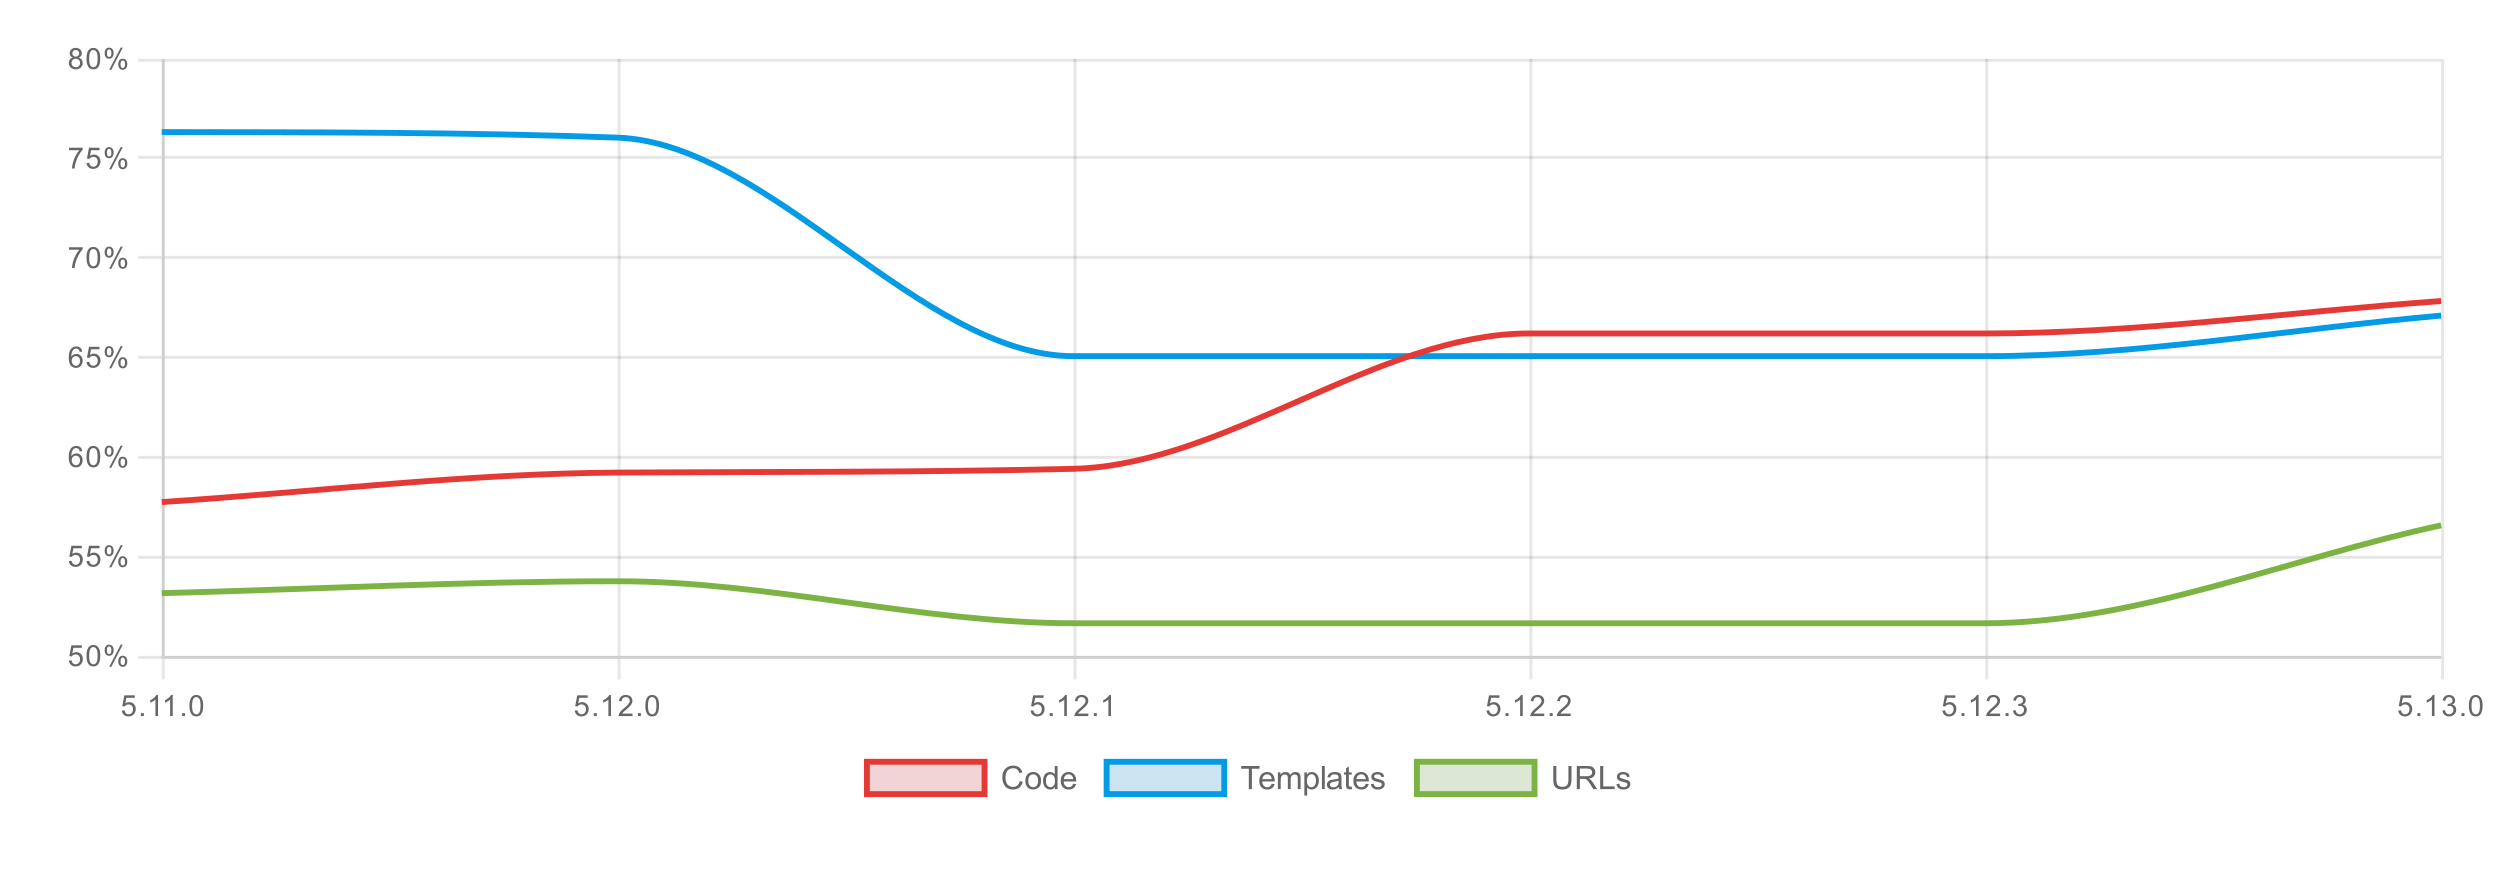 <?xml version="1.0" encoding="UTF-8"?>
<svg xmlns="http://www.w3.org/2000/svg" xmlns:xlink="http://www.w3.org/1999/xlink" width="850pt" height="300pt" viewBox="0 0 850 300" version="1.1">
<defs>
<clipPath id="clip1">
  <path d="M 54 150 L 831 150 L 831 224 L 54 224 Z M 54 150 "/>
</clipPath>
<clipPath id="clip2">
  <path d="M 54 19 L 831 19 L 831 150 L 54 150 Z M 54 19 "/>
</clipPath>
<clipPath id="clip3">
  <path d="M 54 74 L 831 74 L 831 199 L 54 199 Z M 54 74 "/>
</clipPath>
</defs>
<g id="surface6846">
<rect x="0" y="0" width="850" height="300" style="fill:rgb(100%,100%,100%);fill-opacity:1;stroke:none;"/>
<path style="fill:none;stroke-width:1;stroke-linecap:butt;stroke-linejoin:miter;stroke:rgb(0%,0%,0%);stroke-opacity:0.098;stroke-miterlimit:10;" d="M 55.5 20 L 55.5 223 "/>
<path style="fill:none;stroke-width:1;stroke-linecap:butt;stroke-linejoin:miter;stroke:rgb(0%,0%,0%);stroke-opacity:0.098;stroke-miterlimit:10;" d="M 55.5 224 L 55.5 231 "/>
<path style="fill:none;stroke-width:1;stroke-linecap:butt;stroke-linejoin:miter;stroke:rgb(0%,0%,0%);stroke-opacity:0.098;stroke-miterlimit:10;" d="M 210.5 20 L 210.5 223 "/>
<path style="fill:none;stroke-width:1;stroke-linecap:butt;stroke-linejoin:miter;stroke:rgb(0%,0%,0%);stroke-opacity:0.098;stroke-miterlimit:10;" d="M 210.5 224 L 210.5 231 "/>
<path style="fill:none;stroke-width:1;stroke-linecap:butt;stroke-linejoin:miter;stroke:rgb(0%,0%,0%);stroke-opacity:0.098;stroke-miterlimit:10;" d="M 365.5 20 L 365.5 223 "/>
<path style="fill:none;stroke-width:1;stroke-linecap:butt;stroke-linejoin:miter;stroke:rgb(0%,0%,0%);stroke-opacity:0.098;stroke-miterlimit:10;" d="M 365.5 224 L 365.5 231 "/>
<path style="fill:none;stroke-width:1;stroke-linecap:butt;stroke-linejoin:miter;stroke:rgb(0%,0%,0%);stroke-opacity:0.098;stroke-miterlimit:10;" d="M 520.5 20 L 520.5 223 "/>
<path style="fill:none;stroke-width:1;stroke-linecap:butt;stroke-linejoin:miter;stroke:rgb(0%,0%,0%);stroke-opacity:0.098;stroke-miterlimit:10;" d="M 520.5 224 L 520.5 231 "/>
<path style="fill:none;stroke-width:1;stroke-linecap:butt;stroke-linejoin:miter;stroke:rgb(0%,0%,0%);stroke-opacity:0.098;stroke-miterlimit:10;" d="M 675.5 20 L 675.5 223 "/>
<path style="fill:none;stroke-width:1;stroke-linecap:butt;stroke-linejoin:miter;stroke:rgb(0%,0%,0%);stroke-opacity:0.098;stroke-miterlimit:10;" d="M 675.5 224 L 675.5 231 "/>
<path style="fill:none;stroke-width:1;stroke-linecap:butt;stroke-linejoin:miter;stroke:rgb(0%,0%,0%);stroke-opacity:0.098;stroke-miterlimit:10;" d="M 830.5 20 L 830.5 223 "/>
<path style="fill:none;stroke-width:1;stroke-linecap:butt;stroke-linejoin:miter;stroke:rgb(0%,0%,0%);stroke-opacity:0.098;stroke-miterlimit:10;" d="M 830.5 224 L 830.5 231 "/>
<path style="fill:none;stroke-width:1;stroke-linecap:butt;stroke-linejoin:miter;stroke:rgb(0%,0%,0%);stroke-opacity:0.098;stroke-miterlimit:10;" d="M 56 223.5 L 830 223.5 "/>
<path style="fill:none;stroke-width:1;stroke-linecap:butt;stroke-linejoin:miter;stroke:rgb(0%,0%,0%);stroke-opacity:0.098;stroke-miterlimit:10;" d="M 47 223.5 L 55 223.5 "/>
<path style="fill:none;stroke-width:1;stroke-linecap:butt;stroke-linejoin:miter;stroke:rgb(0%,0%,0%);stroke-opacity:0.098;stroke-miterlimit:10;" d="M 56 189.5 L 830 189.5 "/>
<path style="fill:none;stroke-width:1;stroke-linecap:butt;stroke-linejoin:miter;stroke:rgb(0%,0%,0%);stroke-opacity:0.098;stroke-miterlimit:10;" d="M 47 189.5 L 55 189.5 "/>
<path style="fill:none;stroke-width:1;stroke-linecap:butt;stroke-linejoin:miter;stroke:rgb(0%,0%,0%);stroke-opacity:0.098;stroke-miterlimit:10;" d="M 56 155.5 L 830 155.5 "/>
<path style="fill:none;stroke-width:1;stroke-linecap:butt;stroke-linejoin:miter;stroke:rgb(0%,0%,0%);stroke-opacity:0.098;stroke-miterlimit:10;" d="M 47 155.5 L 55 155.5 "/>
<path style="fill:none;stroke-width:1;stroke-linecap:butt;stroke-linejoin:miter;stroke:rgb(0%,0%,0%);stroke-opacity:0.098;stroke-miterlimit:10;" d="M 56 121.5 L 830 121.5 "/>
<path style="fill:none;stroke-width:1;stroke-linecap:butt;stroke-linejoin:miter;stroke:rgb(0%,0%,0%);stroke-opacity:0.098;stroke-miterlimit:10;" d="M 47 121.5 L 55 121.5 "/>
<path style="fill:none;stroke-width:1;stroke-linecap:butt;stroke-linejoin:miter;stroke:rgb(0%,0%,0%);stroke-opacity:0.098;stroke-miterlimit:10;" d="M 56 87.5 L 830 87.5 "/>
<path style="fill:none;stroke-width:1;stroke-linecap:butt;stroke-linejoin:miter;stroke:rgb(0%,0%,0%);stroke-opacity:0.098;stroke-miterlimit:10;" d="M 47 87.5 L 55 87.5 "/>
<path style="fill:none;stroke-width:1;stroke-linecap:butt;stroke-linejoin:miter;stroke:rgb(0%,0%,0%);stroke-opacity:0.098;stroke-miterlimit:10;" d="M 56 53.5 L 830 53.5 "/>
<path style="fill:none;stroke-width:1;stroke-linecap:butt;stroke-linejoin:miter;stroke:rgb(0%,0%,0%);stroke-opacity:0.098;stroke-miterlimit:10;" d="M 47 53.5 L 55 53.5 "/>
<path style="fill:none;stroke-width:1;stroke-linecap:butt;stroke-linejoin:miter;stroke:rgb(0%,0%,0%);stroke-opacity:0.098;stroke-miterlimit:10;" d="M 56 20.5 L 830 20.5 "/>
<path style="fill:none;stroke-width:1;stroke-linecap:butt;stroke-linejoin:miter;stroke:rgb(0%,0%,0%);stroke-opacity:0.098;stroke-miterlimit:10;" d="M 47 20.5 L 55 20.5 "/>
<path style="fill-rule:nonzero;fill:rgb(77.647%,15.686%,15.686%);fill-opacity:0.2;stroke-width:2;stroke-linecap:butt;stroke-linejoin:miter;stroke:rgb(89.804%,22.353%,20.784%);stroke-opacity:1;stroke-miterlimit:10;" d="M 294.75 259 L 334.75 259 L 334.75 270 L 294.75 270 Z M 294.75 259 "/>
<path style=" stroke:none;fill-rule:nonzero;fill:rgb(40%,40%,40%);fill-opacity:1;" d="M 346.719 265.551 L 347.758 265.816 C 347.535 266.672 347.145 267.324 346.578 267.773 C 346.008 268.219 345.312 268.441 344.5 268.445 C 343.648 268.441 342.957 268.273 342.426 267.93 C 341.891 267.586 341.488 267.086 341.211 266.43 C 340.934 265.777 340.793 265.07 340.797 264.316 C 340.793 263.496 340.949 262.781 341.266 262.172 C 341.578 261.562 342.027 261.102 342.605 260.781 C 343.184 260.469 343.82 260.309 344.516 260.305 C 345.301 260.309 345.961 260.508 346.5 260.906 C 347.035 261.309 347.41 261.875 347.625 262.598 L 346.598 262.84 C 346.41 262.27 346.145 261.855 345.801 261.59 C 345.449 261.332 345.016 261.199 344.492 261.195 C 343.887 261.199 343.379 261.344 342.977 261.633 C 342.566 261.922 342.281 262.312 342.117 262.801 C 341.949 263.289 341.867 263.793 341.871 264.312 C 341.867 264.984 341.965 265.57 342.164 266.066 C 342.355 266.566 342.66 266.938 343.074 267.184 C 343.484 267.434 343.93 267.559 344.414 267.555 C 344.996 267.559 345.488 267.391 345.895 267.051 C 346.293 266.719 346.57 266.219 346.719 265.551 Z M 348.617 265.461 C 348.613 264.406 348.906 263.625 349.496 263.113 C 349.984 262.695 350.582 262.484 351.289 262.48 C 352.07 262.484 352.711 262.738 353.211 263.25 C 353.707 263.766 353.957 264.477 353.961 265.379 C 353.957 266.117 353.848 266.695 353.629 267.113 C 353.406 267.535 353.082 267.863 352.664 268.094 C 352.242 268.328 351.785 268.441 351.289 268.441 C 350.488 268.441 349.844 268.188 349.355 267.676 C 348.859 267.164 348.613 266.426 348.617 265.461 Z M 349.609 265.461 C 349.609 266.191 349.766 266.738 350.086 267.102 C 350.402 267.469 350.805 267.652 351.289 267.648 C 351.766 267.652 352.164 267.469 352.484 267.102 C 352.801 266.738 352.961 266.18 352.965 265.43 C 352.961 264.727 352.801 264.195 352.484 263.828 C 352.16 263.469 351.762 263.285 351.289 263.281 C 350.805 263.285 350.402 263.465 350.086 263.824 C 349.766 264.184 349.609 264.73 349.609 265.461 Z M 358.676 268.312 L 358.676 267.594 C 358.309 268.16 357.777 268.441 357.082 268.441 C 356.621 268.441 356.203 268.316 355.824 268.066 C 355.441 267.816 355.145 267.469 354.938 267.016 C 354.727 266.57 354.625 266.051 354.625 265.465 C 354.625 264.898 354.719 264.383 354.91 263.918 C 355.098 263.453 355.383 263.098 355.766 262.852 C 356.145 262.605 356.57 262.484 357.039 262.48 C 357.383 262.484 357.688 262.555 357.957 262.699 C 358.223 262.844 358.441 263.035 358.609 263.266 L 358.609 260.438 L 359.574 260.438 L 359.574 268.312 Z M 355.621 265.465 C 355.621 266.199 355.773 266.746 356.082 267.105 C 356.387 267.469 356.75 267.652 357.172 267.648 C 357.59 267.652 357.949 267.477 358.246 267.129 C 358.543 266.785 358.691 266.258 358.691 265.547 C 358.691 264.766 358.539 264.195 358.238 263.828 C 357.938 263.469 357.566 263.285 357.129 263.281 C 356.695 263.285 356.336 263.461 356.051 263.809 C 355.762 264.16 355.621 264.711 355.621 265.465 Z M 364.879 266.477 L 365.879 266.598 C 365.719 267.188 365.426 267.641 365 267.961 C 364.574 268.281 364.031 268.441 363.371 268.441 C 362.531 268.441 361.867 268.188 361.383 267.672 C 360.891 267.16 360.648 266.438 360.652 265.508 C 360.648 264.551 360.895 263.809 361.395 263.277 C 361.887 262.75 362.527 262.484 363.316 262.48 C 364.074 262.484 364.699 262.742 365.184 263.262 C 365.668 263.781 365.91 264.512 365.91 265.449 C 365.91 265.508 365.906 265.594 365.906 265.707 L 361.652 265.707 C 361.684 266.336 361.863 266.816 362.184 267.148 C 362.5 267.484 362.895 267.652 363.375 267.648 C 363.727 267.652 364.031 267.559 364.281 267.367 C 364.531 267.184 364.73 266.887 364.879 266.477 Z M 361.707 264.914 L 364.891 264.914 C 364.848 264.434 364.723 264.074 364.523 263.832 C 364.211 263.461 363.812 263.273 363.328 263.273 C 362.879 263.273 362.508 263.422 362.207 263.719 C 361.902 264.016 361.734 264.414 361.707 264.914 Z M 340.25 258.355 "/>
<path style="fill-rule:nonzero;fill:rgb(0.784%,46.667%,74.118%);fill-opacity:0.2;stroke-width:2;stroke-linecap:butt;stroke-linejoin:miter;stroke:rgb(1.176%,60.784%,89.804%);stroke-opacity:1;stroke-miterlimit:10;" d="M 376.25 259 L 416.25 259 L 416.25 270 L 376.25 270 Z M 376.25 259 "/>
<path style=" stroke:none;fill-rule:nonzero;fill:rgb(40%,40%,40%);fill-opacity:1;" d="M 424.602 268.312 L 424.602 261.367 L 422.008 261.367 L 422.008 260.438 L 428.25 260.438 L 428.25 261.367 L 425.645 261.367 L 425.645 268.312 Z M 432.379 266.477 L 433.379 266.598 C 433.219 267.188 432.926 267.641 432.5 267.961 C 432.074 268.281 431.531 268.441 430.871 268.441 C 430.031 268.441 429.367 268.188 428.883 267.672 C 428.391 267.16 428.148 266.438 428.152 265.508 C 428.148 264.551 428.395 263.809 428.895 263.277 C 429.387 262.75 430.027 262.484 430.816 262.48 C 431.574 262.484 432.199 262.742 432.684 263.262 C 433.168 263.781 433.41 264.512 433.41 265.449 C 433.41 265.508 433.406 265.594 433.406 265.707 L 429.152 265.707 C 429.184 266.336 429.363 266.816 429.684 267.148 C 430 267.484 430.395 267.652 430.875 267.648 C 431.227 267.652 431.531 267.559 431.781 267.367 C 432.031 267.184 432.23 266.887 432.379 266.477 Z M 429.207 264.914 L 432.391 264.914 C 432.348 264.434 432.223 264.074 432.023 263.832 C 431.711 263.461 431.312 263.273 430.828 263.273 C 430.379 263.273 430.008 263.422 429.707 263.719 C 429.402 264.016 429.234 264.414 429.207 264.914 Z M 434.477 268.312 L 434.477 262.609 L 435.34 262.609 L 435.34 263.41 C 435.516 263.133 435.754 262.906 436.055 262.734 C 436.348 262.566 436.688 262.484 437.07 262.48 C 437.488 262.484 437.836 262.57 438.109 262.746 C 438.379 262.922 438.566 263.168 438.68 263.477 C 439.129 262.816 439.719 262.484 440.441 262.48 C 441.004 262.484 441.438 262.641 441.746 262.949 C 442.047 263.266 442.199 263.746 442.203 264.398 L 442.203 268.312 L 441.242 268.312 L 441.242 264.719 C 441.238 264.336 441.207 264.059 441.148 263.887 C 441.082 263.719 440.969 263.578 440.809 263.473 C 440.641 263.371 440.445 263.32 440.227 263.316 C 439.82 263.32 439.488 263.453 439.227 263.719 C 438.961 263.984 438.828 264.414 438.832 265 L 438.832 268.312 L 437.863 268.312 L 437.863 264.605 C 437.863 264.18 437.781 263.859 437.625 263.641 C 437.465 263.43 437.211 263.32 436.855 263.316 C 436.582 263.32 436.328 263.391 436.098 263.531 C 435.867 263.676 435.699 263.887 435.598 264.16 C 435.488 264.438 435.438 264.836 435.441 265.352 L 435.441 268.312 Z M 443.477 270.5 L 443.477 262.609 L 444.355 262.609 L 444.355 263.352 C 444.562 263.062 444.797 262.844 445.059 262.699 C 445.32 262.555 445.637 262.484 446.012 262.48 C 446.496 262.484 446.926 262.609 447.301 262.855 C 447.672 263.109 447.953 263.461 448.141 263.918 C 448.328 264.375 448.422 264.875 448.426 265.418 C 448.422 266.004 448.316 266.531 448.109 266.996 C 447.898 267.465 447.594 267.824 447.199 268.07 C 446.797 268.32 446.379 268.441 445.941 268.441 C 445.617 268.441 445.328 268.375 445.07 268.238 C 444.812 268.102 444.602 267.93 444.441 267.723 L 444.441 270.5 Z M 444.352 265.492 C 444.348 266.23 444.496 266.773 444.797 267.121 C 445.09 267.477 445.449 267.652 445.875 267.648 C 446.301 267.652 446.668 267.469 446.977 267.102 C 447.281 266.738 447.438 266.176 447.438 265.414 C 447.438 264.688 447.285 264.145 446.988 263.781 C 446.688 263.422 446.332 263.238 445.918 263.238 C 445.504 263.238 445.141 263.434 444.824 263.816 C 444.508 264.203 444.348 264.762 444.352 265.492 Z M 449.453 268.312 L 449.453 260.438 L 450.422 260.438 L 450.422 268.312 Z M 455.195 267.609 C 454.836 267.914 454.492 268.129 454.164 268.254 C 453.832 268.379 453.477 268.441 453.098 268.441 C 452.469 268.441 451.988 268.289 451.652 267.984 C 451.316 267.68 451.148 267.289 451.148 266.809 C 451.148 266.531 451.211 266.277 451.336 266.043 C 451.461 265.816 451.625 265.629 451.836 265.488 C 452.039 265.348 452.273 265.242 452.531 265.172 C 452.719 265.121 453.004 265.074 453.391 265.023 C 454.168 264.938 454.742 264.824 455.117 264.691 C 455.117 264.559 455.121 264.477 455.121 264.441 C 455.121 264.047 455.027 263.77 454.848 263.609 C 454.598 263.395 454.23 263.285 453.746 263.281 C 453.289 263.285 452.953 263.363 452.738 263.52 C 452.52 263.68 452.359 263.961 452.258 264.363 L 451.312 264.234 C 451.398 263.832 451.539 263.508 451.738 263.258 C 451.934 263.012 452.219 262.82 452.594 262.684 C 452.965 262.551 453.395 262.484 453.887 262.48 C 454.371 262.484 454.77 262.539 455.074 262.652 C 455.379 262.77 455.602 262.914 455.746 263.086 C 455.887 263.258 455.988 263.477 456.047 263.742 C 456.078 263.906 456.094 264.203 456.094 264.633 L 456.094 265.922 C 456.094 266.82 456.113 267.391 456.156 267.629 C 456.195 267.867 456.277 268.094 456.398 268.312 L 455.391 268.312 C 455.289 268.113 455.223 267.879 455.195 267.609 Z M 455.117 265.449 C 454.762 265.594 454.238 265.715 453.539 265.816 C 453.141 265.875 452.855 265.941 452.691 266.012 C 452.523 266.086 452.398 266.191 452.312 266.324 C 452.223 266.465 452.18 266.617 452.18 266.781 C 452.18 267.043 452.277 267.258 452.473 267.426 C 452.668 267.602 452.953 267.688 453.328 267.684 C 453.699 267.688 454.027 267.605 454.32 267.441 C 454.609 267.281 454.824 267.059 454.961 266.77 C 455.062 266.559 455.113 266.234 455.117 265.805 Z M 459.586 267.449 L 459.727 268.301 C 459.453 268.355 459.207 268.383 458.996 268.387 C 458.641 268.383 458.371 268.332 458.18 268.223 C 457.984 268.113 457.848 267.965 457.77 267.785 C 457.691 267.605 457.652 267.227 457.652 266.641 L 457.652 263.359 L 456.945 263.359 L 456.945 262.609 L 457.652 262.609 L 457.652 261.195 L 458.613 260.617 L 458.613 262.609 L 459.586 262.609 L 459.586 263.359 L 458.613 263.359 L 458.613 266.695 C 458.613 266.973 458.629 267.152 458.664 267.227 C 458.695 267.309 458.75 267.371 458.828 267.414 C 458.902 267.465 459.012 267.488 459.16 267.484 C 459.266 267.488 459.41 267.477 459.586 267.449 Z M 464.379 266.477 L 465.379 266.598 C 465.219 267.188 464.926 267.641 464.5 267.961 C 464.074 268.281 463.531 268.441 462.871 268.441 C 462.031 268.441 461.367 268.188 460.883 267.672 C 460.391 267.16 460.148 266.438 460.152 265.508 C 460.148 264.551 460.395 263.809 460.895 263.277 C 461.387 262.75 462.027 262.484 462.816 262.48 C 463.574 262.484 464.199 262.742 464.684 263.262 C 465.168 263.781 465.41 264.512 465.41 265.449 C 465.41 265.508 465.406 265.594 465.406 265.707 L 461.152 265.707 C 461.184 266.336 461.363 266.816 461.684 267.148 C 462 267.484 462.395 267.652 462.875 267.648 C 463.227 267.652 463.531 267.559 463.781 267.367 C 464.031 267.184 464.23 266.887 464.379 266.477 Z M 461.207 264.914 L 464.391 264.914 C 464.348 264.434 464.223 264.074 464.023 263.832 C 463.711 263.461 463.312 263.273 462.828 263.273 C 462.379 263.273 462.008 263.422 461.707 263.719 C 461.402 264.016 461.234 264.414 461.207 264.914 Z M 466.09 266.609 L 467.043 266.461 C 467.094 266.844 467.242 267.141 467.492 267.344 C 467.734 267.551 468.078 267.652 468.523 267.648 C 468.961 267.652 469.289 267.562 469.508 267.379 C 469.719 267.199 469.828 266.984 469.832 266.738 C 469.828 266.523 469.734 266.352 469.547 266.223 C 469.414 266.141 469.082 266.031 468.559 265.895 C 467.848 265.719 467.355 265.562 467.082 265.43 C 466.805 265.301 466.598 265.121 466.461 264.891 C 466.316 264.66 466.246 264.406 466.25 264.125 C 466.246 263.871 466.305 263.637 466.422 263.418 C 466.535 263.207 466.695 263.023 466.898 262.875 C 467.047 262.766 467.25 262.676 467.512 262.598 C 467.77 262.523 468.051 262.484 468.352 262.48 C 468.797 262.484 469.188 262.547 469.527 262.676 C 469.863 262.805 470.113 262.98 470.277 263.199 C 470.438 263.422 470.547 263.715 470.609 264.078 L 469.664 264.211 C 469.621 263.918 469.496 263.691 469.293 263.523 C 469.086 263.359 468.793 263.273 468.418 263.273 C 467.973 263.273 467.656 263.348 467.469 263.496 C 467.273 263.645 467.18 263.816 467.184 264.012 C 467.18 264.137 467.219 264.25 467.301 264.348 C 467.379 264.453 467.504 264.539 467.672 264.605 C 467.766 264.645 468.051 264.727 468.527 264.852 C 469.211 265.039 469.688 265.191 469.957 265.305 C 470.227 265.422 470.438 265.59 470.594 265.809 C 470.746 266.035 470.824 266.309 470.824 266.637 C 470.824 266.961 470.73 267.266 470.543 267.547 C 470.355 267.832 470.082 268.051 469.73 268.207 C 469.371 268.363 468.973 268.441 468.527 268.441 C 467.785 268.441 467.219 268.289 466.832 267.98 C 466.441 267.672 466.195 267.215 466.09 266.609 Z M 421.75 258.355 "/>
<path style="fill-rule:nonzero;fill:rgb(33.333%,54.51%,18.431%);fill-opacity:0.2;stroke-width:2;stroke-linecap:butt;stroke-linejoin:miter;stroke:rgb(48.627%,70.196%,25.882%);stroke-opacity:1;stroke-miterlimit:10;" d="M 481.75 259 L 521.75 259 L 521.75 270 L 481.75 270 Z M 481.75 259 "/>
<path style=" stroke:none;fill-rule:nonzero;fill:rgb(40%,40%,40%);fill-opacity:1;" d="M 533.266 260.438 L 534.309 260.438 L 534.309 264.988 C 534.305 265.785 534.215 266.414 534.039 266.875 C 533.855 267.344 533.531 267.719 533.066 268.008 C 532.598 268.297 531.984 268.441 531.23 268.445 C 530.488 268.441 529.887 268.316 529.418 268.066 C 528.949 267.812 528.613 267.445 528.414 266.961 C 528.211 266.48 528.109 265.824 528.113 264.988 L 528.113 260.438 L 529.156 260.438 L 529.156 264.984 C 529.152 265.668 529.219 266.172 529.348 266.496 C 529.473 266.82 529.691 267.07 530.004 267.246 C 530.312 267.422 530.691 267.512 531.141 267.508 C 531.906 267.512 532.449 267.336 532.777 266.988 C 533.098 266.641 533.262 265.973 533.266 264.984 Z M 536.113 268.312 L 536.113 260.438 L 539.605 260.438 C 540.305 260.438 540.84 260.512 541.207 260.652 C 541.57 260.797 541.863 261.047 542.082 261.402 C 542.301 261.762 542.41 262.156 542.41 262.586 C 542.41 263.148 542.227 263.617 541.867 264 C 541.5 264.383 540.941 264.629 540.191 264.73 C 540.465 264.867 540.676 264.996 540.82 265.121 C 541.121 265.402 541.41 265.75 541.684 266.168 L 543.055 268.312 L 541.742 268.312 L 540.703 266.676 C 540.395 266.207 540.145 265.844 539.949 265.59 C 539.754 265.344 539.578 265.168 539.422 265.066 C 539.266 264.965 539.105 264.895 538.945 264.852 C 538.824 264.832 538.633 264.82 538.367 264.816 L 537.156 264.816 L 537.156 268.312 Z M 537.156 263.914 L 539.398 263.914 C 539.871 263.918 540.242 263.867 540.512 263.766 C 540.781 263.668 540.984 263.512 541.125 263.293 C 541.262 263.078 541.332 262.844 541.336 262.586 C 541.332 262.219 541.195 261.91 540.93 261.668 C 540.656 261.43 540.23 261.312 539.648 261.309 L 537.156 261.309 Z M 544.055 268.312 L 544.055 260.438 L 545.098 260.438 L 545.098 267.383 L 548.977 267.383 L 548.977 268.312 Z M 549.59 266.609 L 550.543 266.461 C 550.594 266.844 550.742 267.141 550.992 267.344 C 551.234 267.551 551.578 267.652 552.023 267.648 C 552.461 267.652 552.789 267.562 553.008 267.379 C 553.219 267.199 553.328 266.984 553.332 266.738 C 553.328 266.523 553.234 266.352 553.047 266.223 C 552.914 266.141 552.582 266.031 552.059 265.895 C 551.348 265.719 550.855 265.562 550.582 265.43 C 550.305 265.301 550.098 265.121 549.961 264.891 C 549.816 264.66 549.746 264.406 549.75 264.125 C 549.746 263.871 549.805 263.637 549.922 263.418 C 550.035 263.207 550.195 263.023 550.398 262.875 C 550.547 262.766 550.75 262.676 551.012 262.598 C 551.27 262.523 551.551 262.484 551.852 262.48 C 552.297 262.484 552.688 262.547 553.027 262.676 C 553.363 262.805 553.613 262.98 553.777 263.199 C 553.938 263.422 554.047 263.715 554.109 264.078 L 553.164 264.211 C 553.121 263.918 552.996 263.691 552.793 263.523 C 552.586 263.359 552.293 263.273 551.918 263.273 C 551.473 263.273 551.156 263.348 550.969 263.496 C 550.773 263.645 550.68 263.816 550.684 264.012 C 550.68 264.137 550.719 264.25 550.801 264.348 C 550.879 264.453 551.004 264.539 551.172 264.605 C 551.266 264.645 551.551 264.727 552.027 264.852 C 552.711 265.039 553.188 265.191 553.457 265.305 C 553.727 265.422 553.938 265.59 554.094 265.809 C 554.246 266.035 554.324 266.309 554.324 266.637 C 554.324 266.961 554.23 267.266 554.043 267.547 C 553.855 267.832 553.582 268.051 553.23 268.207 C 552.871 268.363 552.473 268.441 552.027 268.441 C 551.285 268.441 550.719 268.289 550.332 267.98 C 549.941 267.672 549.695 267.215 549.59 266.609 Z M 527.25 258.355 "/>
<path style="fill:none;stroke-width:1;stroke-linecap:butt;stroke-linejoin:miter;stroke:rgb(0%,0%,0%);stroke-opacity:0.098;stroke-miterlimit:10;" d="M 55 223.5 L 831 223.5 "/>
<path style=" stroke:none;fill-rule:nonzero;fill:rgb(40%,40%,40%);fill-opacity:1;" d="M 41.414 241.594 L 42.336 241.516 C 42.406 241.969 42.562 242.305 42.812 242.527 C 43.059 242.758 43.359 242.871 43.715 242.867 C 44.137 242.871 44.496 242.711 44.789 242.391 C 45.078 242.07 45.223 241.648 45.227 241.121 C 45.223 240.621 45.082 240.227 44.805 239.934 C 44.52 239.648 44.152 239.504 43.699 239.5 C 43.414 239.504 43.16 239.566 42.934 239.691 C 42.707 239.82 42.527 239.988 42.398 240.191 L 41.57 240.086 L 42.266 236.406 L 45.824 236.406 L 45.824 237.25 L 42.969 237.25 L 42.582 239.172 C 43.012 238.875 43.461 238.723 43.934 238.723 C 44.555 238.723 45.082 238.941 45.516 239.375 C 45.941 239.809 46.156 240.363 46.16 241.043 C 46.156 241.691 45.969 242.254 45.594 242.723 C 45.133 243.301 44.504 243.586 43.715 243.59 C 43.059 243.586 42.527 243.406 42.121 243.043 C 41.707 242.68 41.473 242.195 41.414 241.594 Z M 47.906 243.469 L 47.906 242.469 L 48.91 242.469 L 48.91 243.469 Z M 53.727 243.469 L 52.848 243.469 L 52.848 237.867 C 52.637 238.07 52.359 238.273 52.016 238.477 C 51.672 238.68 51.363 238.832 51.09 238.93 L 51.09 238.078 C 51.582 237.848 52.012 237.57 52.379 237.238 C 52.746 236.914 53.004 236.594 53.16 236.281 L 53.727 236.281 Z M 58.727 243.469 L 57.848 243.469 L 57.848 237.867 C 57.637 238.07 57.359 238.273 57.016 238.477 C 56.672 238.68 56.363 238.832 56.09 238.93 L 56.09 238.078 C 56.582 237.848 57.012 237.57 57.379 237.238 C 57.746 236.914 58.004 236.594 58.16 236.281 L 58.727 236.281 Z M 61.906 243.469 L 61.906 242.469 L 62.91 242.469 L 62.91 243.469 Z M 64.414 239.938 C 64.41 239.094 64.496 238.414 64.676 237.895 C 64.848 237.383 65.109 236.984 65.453 236.703 C 65.797 236.426 66.227 236.285 66.75 236.281 C 67.129 236.285 67.465 236.363 67.758 236.516 C 68.047 236.672 68.289 236.895 68.477 237.184 C 68.664 237.477 68.812 237.832 68.922 238.246 C 69.027 238.668 69.078 239.23 69.082 239.938 C 69.078 240.781 68.992 241.461 68.824 241.973 C 68.648 242.492 68.391 242.891 68.051 243.168 C 67.703 243.449 67.27 243.586 66.75 243.59 C 66.055 243.586 65.516 243.34 65.125 242.848 C 64.648 242.254 64.41 241.285 64.414 239.938 Z M 65.32 239.938 C 65.316 241.117 65.453 241.898 65.73 242.285 C 66.004 242.676 66.344 242.871 66.75 242.867 C 67.148 242.871 67.488 242.676 67.766 242.281 C 68.039 241.895 68.176 241.113 68.18 239.938 C 68.176 238.762 68.039 237.98 67.766 237.59 C 67.488 237.207 67.145 237.012 66.738 237.008 C 66.332 237.012 66.012 237.184 65.773 237.523 C 65.469 237.961 65.316 238.766 65.32 239.938 Z M 41 234.414 "/>
<path style=" stroke:none;fill-rule:nonzero;fill:rgb(40%,40%,40%);fill-opacity:1;" d="M 195.414 241.594 L 196.336 241.516 C 196.406 241.969 196.562 242.305 196.812 242.527 C 197.059 242.758 197.359 242.871 197.715 242.867 C 198.137 242.871 198.496 242.711 198.789 242.391 C 199.078 242.07 199.223 241.648 199.227 241.121 C 199.223 240.621 199.082 240.227 198.805 239.934 C 198.52 239.648 198.152 239.504 197.699 239.5 C 197.414 239.504 197.16 239.566 196.934 239.691 C 196.707 239.82 196.527 239.988 196.398 240.191 L 195.57 240.086 L 196.266 236.406 L 199.824 236.406 L 199.824 237.25 L 196.969 237.25 L 196.582 239.172 C 197.012 238.875 197.461 238.723 197.934 238.723 C 198.555 238.723 199.082 238.941 199.516 239.375 C 199.941 239.809 200.156 240.363 200.16 241.043 C 200.156 241.691 199.969 242.254 199.594 242.723 C 199.133 243.301 198.504 243.586 197.715 243.59 C 197.059 243.586 196.527 243.406 196.121 243.043 C 195.707 242.68 195.473 242.195 195.414 241.594 Z M 201.906 243.469 L 201.906 242.469 L 202.91 242.469 L 202.91 243.469 Z M 207.727 243.469 L 206.848 243.469 L 206.848 237.867 C 206.637 238.07 206.359 238.273 206.016 238.477 C 205.672 238.68 205.363 238.832 205.09 238.93 L 205.09 238.078 C 205.582 237.848 206.012 237.57 206.379 237.238 C 206.746 236.914 207.004 236.594 207.16 236.281 L 207.727 236.281 Z M 215.035 242.625 L 215.035 243.469 L 210.305 243.469 C 210.297 243.258 210.328 243.055 210.406 242.859 C 210.523 242.539 210.719 242.223 210.984 241.906 C 211.25 241.598 211.633 241.234 212.133 240.82 C 212.91 240.188 213.434 239.684 213.711 239.309 C 213.98 238.934 214.117 238.582 214.121 238.25 C 214.117 237.902 213.992 237.609 213.746 237.367 C 213.496 237.133 213.172 237.012 212.773 237.008 C 212.348 237.012 212.012 237.141 211.758 237.391 C 211.5 237.648 211.371 238 211.371 238.445 L 210.469 238.352 C 210.531 237.68 210.762 237.164 211.168 236.812 C 211.566 236.461 212.109 236.285 212.793 236.281 C 213.477 236.285 214.02 236.477 214.422 236.852 C 214.82 237.234 215.02 237.707 215.023 238.27 C 215.02 238.559 214.961 238.84 214.848 239.113 C 214.727 239.395 214.535 239.684 214.266 239.988 C 213.992 240.293 213.539 240.715 212.91 241.246 C 212.379 241.691 212.039 241.992 211.895 242.148 C 211.742 242.309 211.621 242.465 211.523 242.625 Z M 216.906 243.469 L 216.906 242.469 L 217.91 242.469 L 217.91 243.469 Z M 219.414 239.938 C 219.41 239.094 219.496 238.414 219.676 237.895 C 219.848 237.383 220.109 236.984 220.453 236.703 C 220.797 236.426 221.227 236.285 221.75 236.281 C 222.129 236.285 222.465 236.363 222.758 236.516 C 223.047 236.672 223.289 236.895 223.477 237.184 C 223.664 237.477 223.812 237.832 223.922 238.246 C 224.027 238.668 224.078 239.23 224.082 239.938 C 224.078 240.781 223.992 241.461 223.824 241.973 C 223.648 242.492 223.391 242.891 223.051 243.168 C 222.703 243.449 222.27 243.586 221.75 243.59 C 221.055 243.586 220.516 243.34 220.125 242.848 C 219.648 242.254 219.41 241.285 219.414 239.938 Z M 220.32 239.938 C 220.316 241.117 220.453 241.898 220.73 242.285 C 221.004 242.676 221.344 242.871 221.75 242.867 C 222.148 242.871 222.488 242.676 222.766 242.281 C 223.039 241.895 223.176 241.113 223.18 239.938 C 223.176 238.762 223.039 237.98 222.766 237.59 C 222.488 237.207 222.145 237.012 221.738 237.008 C 221.332 237.012 221.012 237.184 220.773 237.523 C 220.469 237.961 220.316 238.766 220.32 239.938 Z M 195 234.414 "/>
<path style=" stroke:none;fill-rule:nonzero;fill:rgb(40%,40%,40%);fill-opacity:1;" d="M 350.414 241.594 L 351.336 241.516 C 351.406 241.969 351.562 242.305 351.812 242.527 C 352.059 242.758 352.359 242.871 352.715 242.867 C 353.137 242.871 353.496 242.711 353.789 242.391 C 354.078 242.07 354.223 241.648 354.227 241.121 C 354.223 240.621 354.082 240.227 353.805 239.934 C 353.52 239.648 353.152 239.504 352.699 239.5 C 352.414 239.504 352.16 239.566 351.934 239.691 C 351.707 239.82 351.527 239.988 351.398 240.191 L 350.57 240.086 L 351.266 236.406 L 354.824 236.406 L 354.824 237.25 L 351.969 237.25 L 351.582 239.172 C 352.012 238.875 352.461 238.723 352.934 238.723 C 353.555 238.723 354.082 238.941 354.516 239.375 C 354.941 239.809 355.156 240.363 355.16 241.043 C 355.156 241.691 354.969 242.254 354.594 242.723 C 354.133 243.301 353.504 243.586 352.715 243.59 C 352.059 243.586 351.527 243.406 351.121 243.043 C 350.707 242.68 350.473 242.195 350.414 241.594 Z M 356.906 243.469 L 356.906 242.469 L 357.91 242.469 L 357.91 243.469 Z M 362.727 243.469 L 361.848 243.469 L 361.848 237.867 C 361.637 238.07 361.359 238.273 361.016 238.477 C 360.672 238.68 360.363 238.832 360.09 238.93 L 360.09 238.078 C 360.582 237.848 361.012 237.57 361.379 237.238 C 361.746 236.914 362.004 236.594 362.16 236.281 L 362.727 236.281 Z M 370.035 242.625 L 370.035 243.469 L 365.305 243.469 C 365.297 243.258 365.328 243.055 365.406 242.859 C 365.523 242.539 365.719 242.223 365.984 241.906 C 366.25 241.598 366.633 241.234 367.133 240.82 C 367.91 240.188 368.434 239.684 368.711 239.309 C 368.98 238.934 369.117 238.582 369.121 238.25 C 369.117 237.902 368.992 237.609 368.746 237.367 C 368.496 237.133 368.172 237.012 367.773 237.008 C 367.348 237.012 367.012 237.141 366.758 237.391 C 366.5 237.648 366.371 238 366.371 238.445 L 365.469 238.352 C 365.531 237.68 365.762 237.164 366.168 236.812 C 366.566 236.461 367.109 236.285 367.793 236.281 C 368.477 236.285 369.02 236.477 369.422 236.852 C 369.82 237.234 370.02 237.707 370.023 238.27 C 370.02 238.559 369.961 238.84 369.848 239.113 C 369.727 239.395 369.535 239.684 369.266 239.988 C 368.992 240.293 368.539 240.715 367.91 241.246 C 367.379 241.691 367.039 241.992 366.895 242.148 C 366.742 242.309 366.621 242.465 366.523 242.625 Z M 371.906 243.469 L 371.906 242.469 L 372.91 242.469 L 372.91 243.469 Z M 377.727 243.469 L 376.848 243.469 L 376.848 237.867 C 376.637 238.07 376.359 238.273 376.016 238.477 C 375.672 238.68 375.363 238.832 375.09 238.93 L 375.09 238.078 C 375.582 237.848 376.012 237.57 376.379 237.238 C 376.746 236.914 377.004 236.594 377.16 236.281 L 377.727 236.281 Z M 350 234.414 "/>
<path style=" stroke:none;fill-rule:nonzero;fill:rgb(40%,40%,40%);fill-opacity:1;" d="M 505.414 241.594 L 506.336 241.516 C 506.406 241.969 506.562 242.305 506.812 242.527 C 507.059 242.758 507.359 242.871 507.715 242.867 C 508.137 242.871 508.496 242.711 508.789 242.391 C 509.078 242.07 509.223 241.648 509.227 241.121 C 509.223 240.621 509.082 240.227 508.805 239.934 C 508.52 239.648 508.152 239.504 507.699 239.5 C 507.414 239.504 507.16 239.566 506.934 239.691 C 506.707 239.82 506.527 239.988 506.398 240.191 L 505.57 240.086 L 506.266 236.406 L 509.824 236.406 L 509.824 237.25 L 506.969 237.25 L 506.582 239.172 C 507.012 238.875 507.461 238.723 507.934 238.723 C 508.555 238.723 509.082 238.941 509.516 239.375 C 509.941 239.809 510.156 240.363 510.16 241.043 C 510.156 241.691 509.969 242.254 509.594 242.723 C 509.133 243.301 508.504 243.586 507.715 243.59 C 507.059 243.586 506.527 243.406 506.121 243.043 C 505.707 242.68 505.473 242.195 505.414 241.594 Z M 511.906 243.469 L 511.906 242.469 L 512.91 242.469 L 512.91 243.469 Z M 517.727 243.469 L 516.848 243.469 L 516.848 237.867 C 516.637 238.07 516.359 238.273 516.016 238.477 C 515.672 238.68 515.363 238.832 515.09 238.93 L 515.09 238.078 C 515.582 237.848 516.012 237.57 516.379 237.238 C 516.746 236.914 517.004 236.594 517.16 236.281 L 517.727 236.281 Z M 525.035 242.625 L 525.035 243.469 L 520.305 243.469 C 520.297 243.258 520.328 243.055 520.406 242.859 C 520.523 242.539 520.719 242.223 520.984 241.906 C 521.25 241.598 521.633 241.234 522.133 240.82 C 522.91 240.188 523.434 239.684 523.711 239.309 C 523.98 238.934 524.117 238.582 524.121 238.25 C 524.117 237.902 523.992 237.609 523.746 237.367 C 523.496 237.133 523.172 237.012 522.773 237.008 C 522.348 237.012 522.012 237.141 521.758 237.391 C 521.5 237.648 521.371 238 521.371 238.445 L 520.469 238.352 C 520.531 237.68 520.762 237.164 521.168 236.812 C 521.566 236.461 522.109 236.285 522.793 236.281 C 523.477 236.285 524.02 236.477 524.422 236.852 C 524.82 237.234 525.02 237.707 525.023 238.27 C 525.02 238.559 524.961 238.84 524.848 239.113 C 524.727 239.395 524.535 239.684 524.266 239.988 C 523.992 240.293 523.539 240.715 522.91 241.246 C 522.379 241.691 522.039 241.992 521.895 242.148 C 521.742 242.309 521.621 242.465 521.523 242.625 Z M 526.906 243.469 L 526.906 242.469 L 527.91 242.469 L 527.91 243.469 Z M 534.035 242.625 L 534.035 243.469 L 529.305 243.469 C 529.297 243.258 529.328 243.055 529.406 242.859 C 529.523 242.539 529.719 242.223 529.984 241.906 C 530.25 241.598 530.633 241.234 531.133 240.82 C 531.91 240.188 532.434 239.684 532.711 239.309 C 532.98 238.934 533.117 238.582 533.121 238.25 C 533.117 237.902 532.992 237.609 532.746 237.367 C 532.496 237.133 532.172 237.012 531.773 237.008 C 531.348 237.012 531.012 237.141 530.758 237.391 C 530.5 237.648 530.371 238 530.371 238.445 L 529.469 238.352 C 529.531 237.68 529.762 237.164 530.168 236.812 C 530.566 236.461 531.109 236.285 531.793 236.281 C 532.477 236.285 533.02 236.477 533.422 236.852 C 533.82 237.234 534.02 237.707 534.023 238.27 C 534.02 238.559 533.961 238.84 533.848 239.113 C 533.727 239.395 533.535 239.684 533.266 239.988 C 532.992 240.293 532.539 240.715 531.91 241.246 C 531.379 241.691 531.039 241.992 530.895 242.148 C 530.742 242.309 530.621 242.465 530.523 242.625 Z M 505 234.414 "/>
<path style=" stroke:none;fill-rule:nonzero;fill:rgb(40%,40%,40%);fill-opacity:1;" d="M 660.414 241.594 L 661.336 241.516 C 661.406 241.969 661.562 242.305 661.812 242.527 C 662.059 242.758 662.359 242.871 662.715 242.867 C 663.137 242.871 663.496 242.711 663.789 242.391 C 664.078 242.07 664.223 241.648 664.227 241.121 C 664.223 240.621 664.082 240.227 663.805 239.934 C 663.52 239.648 663.152 239.504 662.699 239.5 C 662.414 239.504 662.16 239.566 661.934 239.691 C 661.707 239.82 661.527 239.988 661.398 240.191 L 660.57 240.086 L 661.266 236.406 L 664.824 236.406 L 664.824 237.25 L 661.969 237.25 L 661.582 239.172 C 662.012 238.875 662.461 238.723 662.934 238.723 C 663.555 238.723 664.082 238.941 664.516 239.375 C 664.941 239.809 665.156 240.363 665.16 241.043 C 665.156 241.691 664.969 242.254 664.594 242.723 C 664.133 243.301 663.504 243.586 662.715 243.59 C 662.059 243.586 661.527 243.406 661.121 243.043 C 660.707 242.68 660.473 242.195 660.414 241.594 Z M 666.906 243.469 L 666.906 242.469 L 667.91 242.469 L 667.91 243.469 Z M 672.727 243.469 L 671.848 243.469 L 671.848 237.867 C 671.637 238.07 671.359 238.273 671.016 238.477 C 670.672 238.68 670.363 238.832 670.09 238.93 L 670.09 238.078 C 670.582 237.848 671.012 237.57 671.379 237.238 C 671.746 236.914 672.004 236.594 672.16 236.281 L 672.727 236.281 Z M 680.035 242.625 L 680.035 243.469 L 675.305 243.469 C 675.297 243.258 675.328 243.055 675.406 242.859 C 675.523 242.539 675.719 242.223 675.984 241.906 C 676.25 241.598 676.633 241.234 677.133 240.82 C 677.91 240.188 678.434 239.684 678.711 239.309 C 678.98 238.934 679.117 238.582 679.121 238.25 C 679.117 237.902 678.992 237.609 678.746 237.367 C 678.496 237.133 678.172 237.012 677.773 237.008 C 677.348 237.012 677.012 237.141 676.758 237.391 C 676.5 237.648 676.371 238 676.371 238.445 L 675.469 238.352 C 675.531 237.68 675.762 237.164 676.168 236.812 C 676.566 236.461 677.109 236.285 677.793 236.281 C 678.477 236.285 679.02 236.477 679.422 236.852 C 679.82 237.234 680.02 237.707 680.023 238.27 C 680.02 238.559 679.961 238.84 679.848 239.113 C 679.727 239.395 679.535 239.684 679.266 239.988 C 678.992 240.293 678.539 240.715 677.91 241.246 C 677.379 241.691 677.039 241.992 676.895 242.148 C 676.742 242.309 676.621 242.465 676.523 242.625 Z M 681.906 243.469 L 681.906 242.469 L 682.91 242.469 L 682.91 243.469 Z M 684.422 241.578 L 685.297 241.461 C 685.395 241.965 685.566 242.324 685.812 242.539 C 686.055 242.762 686.352 242.871 686.699 242.867 C 687.109 242.871 687.457 242.727 687.746 242.438 C 688.027 242.152 688.172 241.801 688.176 241.375 C 688.172 240.977 688.039 240.645 687.777 240.379 C 687.512 240.121 687.176 239.988 686.773 239.984 C 686.602 239.988 686.395 240.02 686.152 240.078 L 686.25 239.309 C 686.309 239.316 686.355 239.32 686.391 239.32 C 686.766 239.32 687.102 239.223 687.402 239.027 C 687.699 238.832 687.848 238.531 687.852 238.121 C 687.848 237.805 687.738 237.539 687.523 237.324 C 687.305 237.113 687.023 237.008 686.68 237.004 C 686.336 237.008 686.051 237.113 685.824 237.328 C 685.594 237.543 685.449 237.867 685.387 238.293 L 684.508 238.137 C 684.613 237.551 684.855 237.098 685.238 236.77 C 685.617 236.449 686.094 236.285 686.66 236.281 C 687.051 236.285 687.41 236.371 687.738 236.535 C 688.066 236.707 688.316 236.934 688.496 237.219 C 688.668 237.512 688.758 237.82 688.758 238.141 C 688.758 238.453 688.672 238.734 688.508 238.988 C 688.336 239.242 688.09 239.445 687.77 239.594 C 688.191 239.695 688.523 239.895 688.758 240.199 C 688.992 240.508 689.109 240.895 689.109 241.355 C 689.109 241.984 688.879 242.516 688.426 242.945 C 687.965 243.379 687.391 243.59 686.695 243.594 C 686.066 243.59 685.543 243.406 685.129 243.035 C 684.711 242.66 684.477 242.176 684.422 241.578 Z M 660 234.414 "/>
<path style=" stroke:none;fill-rule:nonzero;fill:rgb(40%,40%,40%);fill-opacity:1;" d="M 815.414 241.594 L 816.336 241.516 C 816.406 241.969 816.562 242.305 816.812 242.527 C 817.059 242.758 817.359 242.871 817.715 242.867 C 818.137 242.871 818.496 242.711 818.789 242.391 C 819.078 242.07 819.223 241.648 819.227 241.121 C 819.223 240.621 819.082 240.227 818.805 239.934 C 818.52 239.648 818.152 239.504 817.699 239.5 C 817.414 239.504 817.16 239.566 816.934 239.691 C 816.707 239.82 816.527 239.988 816.398 240.191 L 815.57 240.086 L 816.266 236.406 L 819.824 236.406 L 819.824 237.25 L 816.969 237.25 L 816.582 239.172 C 817.012 238.875 817.461 238.723 817.934 238.723 C 818.555 238.723 819.082 238.941 819.516 239.375 C 819.941 239.809 820.156 240.363 820.16 241.043 C 820.156 241.691 819.969 242.254 819.594 242.723 C 819.133 243.301 818.504 243.586 817.715 243.59 C 817.059 243.586 816.527 243.406 816.121 243.043 C 815.707 242.68 815.473 242.195 815.414 241.594 Z M 821.906 243.469 L 821.906 242.469 L 822.91 242.469 L 822.91 243.469 Z M 827.727 243.469 L 826.848 243.469 L 826.848 237.867 C 826.637 238.07 826.359 238.273 826.016 238.477 C 825.672 238.68 825.363 238.832 825.09 238.93 L 825.09 238.078 C 825.582 237.848 826.012 237.57 826.379 237.238 C 826.746 236.914 827.004 236.594 827.16 236.281 L 827.727 236.281 Z M 830.422 241.578 L 831.297 241.461 C 831.395 241.965 831.566 242.324 831.812 242.539 C 832.055 242.762 832.352 242.871 832.699 242.867 C 833.109 242.871 833.457 242.727 833.746 242.438 C 834.027 242.152 834.172 241.801 834.176 241.375 C 834.172 240.977 834.039 240.645 833.777 240.379 C 833.512 240.121 833.176 239.988 832.773 239.984 C 832.602 239.988 832.395 240.02 832.152 240.078 L 832.25 239.309 C 832.309 239.316 832.355 239.32 832.391 239.32 C 832.766 239.32 833.102 239.223 833.402 239.027 C 833.699 238.832 833.848 238.531 833.852 238.121 C 833.848 237.805 833.738 237.539 833.523 237.324 C 833.305 237.113 833.023 237.008 832.68 237.004 C 832.336 237.008 832.051 237.113 831.824 237.328 C 831.594 237.543 831.449 237.867 831.387 238.293 L 830.508 238.137 C 830.613 237.551 830.855 237.098 831.238 236.77 C 831.617 236.449 832.094 236.285 832.66 236.281 C 833.051 236.285 833.41 236.371 833.738 236.535 C 834.066 236.707 834.316 236.934 834.496 237.219 C 834.668 237.512 834.758 237.82 834.758 238.141 C 834.758 238.453 834.672 238.734 834.508 238.988 C 834.336 239.242 834.09 239.445 833.77 239.594 C 834.191 239.695 834.523 239.895 834.758 240.199 C 834.992 240.508 835.109 240.895 835.109 241.355 C 835.109 241.984 834.879 242.516 834.426 242.945 C 833.965 243.379 833.391 243.59 832.695 243.594 C 832.066 243.59 831.543 243.406 831.129 243.035 C 830.711 242.66 830.477 242.176 830.422 241.578 Z M 836.906 243.469 L 836.906 242.469 L 837.91 242.469 L 837.91 243.469 Z M 839.414 239.938 C 839.41 239.094 839.496 238.414 839.676 237.895 C 839.848 237.383 840.109 236.984 840.453 236.703 C 840.797 236.426 841.227 236.285 841.75 236.281 C 842.129 236.285 842.465 236.363 842.758 236.516 C 843.047 236.672 843.289 236.895 843.477 237.184 C 843.664 237.477 843.812 237.832 843.922 238.246 C 844.027 238.668 844.078 239.23 844.082 239.938 C 844.078 240.781 843.992 241.461 843.824 241.973 C 843.648 242.492 843.391 242.891 843.051 243.168 C 842.703 243.449 842.27 243.586 841.75 243.59 C 841.055 243.586 840.516 243.34 840.125 242.848 C 839.648 242.254 839.41 241.285 839.414 239.938 Z M 840.32 239.938 C 840.316 241.117 840.453 241.898 840.73 242.285 C 841.004 242.676 841.344 242.871 841.75 242.867 C 842.148 242.871 842.488 242.676 842.766 242.281 C 843.039 241.895 843.176 241.113 843.18 239.938 C 843.176 238.762 843.039 237.98 842.766 237.59 C 842.488 237.207 842.145 237.012 841.738 237.008 C 841.332 237.012 841.012 237.184 840.773 237.523 C 840.469 237.961 840.316 238.766 840.32 239.938 Z M 815 234.414 "/>
<path style="fill:none;stroke-width:1;stroke-linecap:butt;stroke-linejoin:miter;stroke:rgb(0%,0%,0%);stroke-opacity:0.098;stroke-miterlimit:10;" d="M 55.5 20 L 55.5 224 "/>
<path style=" stroke:none;fill-rule:nonzero;fill:rgb(40%,40%,40%);fill-opacity:1;" d="M 23.414 224.594 L 24.336 224.516 C 24.406 224.969 24.562 225.305 24.812 225.527 C 25.059 225.758 25.359 225.871 25.715 225.867 C 26.137 225.871 26.496 225.711 26.789 225.391 C 27.078 225.07 27.223 224.648 27.227 224.121 C 27.223 223.621 27.082 223.227 26.805 222.934 C 26.52 222.648 26.152 222.504 25.699 222.5 C 25.414 222.504 25.16 222.566 24.934 222.691 C 24.707 222.82 24.527 222.988 24.398 223.191 L 23.57 223.086 L 24.266 219.406 L 27.824 219.406 L 27.824 220.25 L 24.969 220.25 L 24.582 222.172 C 25.012 221.875 25.461 221.723 25.934 221.723 C 26.555 221.723 27.082 221.941 27.516 222.375 C 27.941 222.809 28.156 223.363 28.16 224.043 C 28.156 224.691 27.969 225.254 27.594 225.723 C 27.133 226.301 26.504 226.586 25.715 226.59 C 25.059 226.586 24.527 226.406 24.121 226.043 C 23.707 225.68 23.473 225.195 23.414 224.594 Z M 29.414 222.938 C 29.41 222.094 29.496 221.414 29.676 220.895 C 29.848 220.383 30.109 219.984 30.453 219.703 C 30.797 219.426 31.227 219.285 31.75 219.281 C 32.129 219.285 32.465 219.363 32.758 219.516 C 33.047 219.672 33.289 219.895 33.477 220.184 C 33.664 220.477 33.812 220.832 33.922 221.246 C 34.027 221.668 34.078 222.23 34.082 222.938 C 34.078 223.781 33.992 224.461 33.824 224.973 C 33.648 225.492 33.391 225.891 33.051 226.168 C 32.703 226.449 32.27 226.586 31.75 226.59 C 31.055 226.586 30.516 226.34 30.125 225.848 C 29.648 225.254 29.41 224.285 29.414 222.938 Z M 30.32 222.938 C 30.316 224.117 30.453 224.898 30.73 225.285 C 31.004 225.676 31.344 225.871 31.75 225.867 C 32.148 225.871 32.488 225.676 32.766 225.281 C 33.039 224.895 33.176 224.113 33.18 222.938 C 33.176 221.762 33.039 220.98 32.766 220.59 C 32.488 220.207 32.145 220.012 31.738 220.008 C 31.332 220.012 31.012 220.184 30.773 220.523 C 30.469 220.961 30.316 221.766 30.32 222.938 Z M 35.582 221.031 C 35.578 220.52 35.707 220.086 35.965 219.727 C 36.219 219.371 36.594 219.191 37.086 219.188 C 37.531 219.191 37.902 219.352 38.199 219.668 C 38.492 219.992 38.637 220.465 38.641 221.082 C 38.637 221.691 38.488 222.156 38.195 222.484 C 37.895 222.812 37.527 222.977 37.094 222.973 C 36.656 222.977 36.297 222.816 36.012 222.492 C 35.723 222.172 35.578 221.684 35.582 221.031 Z M 37.109 219.793 C 36.891 219.797 36.707 219.891 36.562 220.078 C 36.418 220.27 36.348 220.617 36.348 221.117 C 36.348 221.578 36.418 221.898 36.566 222.086 C 36.711 222.273 36.895 222.367 37.109 222.367 C 37.328 222.367 37.508 222.273 37.656 222.086 C 37.797 221.898 37.871 221.555 37.875 221.047 C 37.871 220.59 37.797 220.266 37.656 220.074 C 37.508 219.891 37.328 219.797 37.109 219.793 Z M 37.113 226.734 L 41.031 219.188 L 41.742 219.188 L 37.844 226.734 Z M 40.211 224.789 C 40.207 224.277 40.336 223.844 40.594 223.484 C 40.848 223.133 41.223 222.953 41.719 222.949 C 42.164 222.953 42.535 223.113 42.832 223.43 C 43.125 223.754 43.273 224.227 43.277 224.844 C 43.273 225.453 43.125 225.918 42.828 226.242 C 42.531 226.57 42.16 226.73 41.723 226.734 C 41.285 226.73 40.926 226.574 40.641 226.25 C 40.352 225.93 40.207 225.441 40.211 224.789 Z M 41.742 223.555 C 41.52 223.559 41.336 223.652 41.191 223.84 C 41.047 224.031 40.977 224.375 40.977 224.875 C 40.977 225.336 41.047 225.66 41.195 225.844 C 41.336 226.035 41.52 226.129 41.738 226.125 C 41.961 226.129 42.145 226.035 42.289 225.844 C 42.434 225.66 42.504 225.316 42.508 224.809 C 42.504 224.352 42.434 224.027 42.289 223.836 C 42.141 223.652 41.957 223.559 41.742 223.555 Z M 23 217.414 "/>
<path style=" stroke:none;fill-rule:nonzero;fill:rgb(40%,40%,40%);fill-opacity:1;" d="M 23.414 190.758 L 24.336 190.68 C 24.406 191.133 24.562 191.469 24.812 191.691 C 25.059 191.922 25.359 192.035 25.715 192.031 C 26.137 192.035 26.496 191.875 26.789 191.555 C 27.078 191.234 27.223 190.812 27.227 190.285 C 27.223 189.785 27.082 189.391 26.805 189.098 C 26.52 188.812 26.152 188.668 25.699 188.664 C 25.414 188.668 25.16 188.73 24.934 188.855 C 24.707 188.984 24.527 189.152 24.398 189.355 L 23.57 189.25 L 24.266 185.57 L 27.824 185.57 L 27.824 186.414 L 24.969 186.414 L 24.582 188.336 C 25.012 188.039 25.461 187.887 25.934 187.887 C 26.555 187.887 27.082 188.105 27.516 188.539 C 27.941 188.973 28.156 189.527 28.16 190.207 C 28.156 190.855 27.969 191.418 27.594 191.887 C 27.133 192.465 26.504 192.75 25.715 192.754 C 25.059 192.75 24.527 192.57 24.121 192.207 C 23.707 191.844 23.473 191.359 23.414 190.758 Z M 29.414 190.758 L 30.336 190.68 C 30.406 191.133 30.562 191.469 30.812 191.691 C 31.059 191.922 31.359 192.035 31.715 192.031 C 32.137 192.035 32.496 191.875 32.789 191.555 C 33.078 191.234 33.223 190.812 33.227 190.285 C 33.223 189.785 33.082 189.391 32.805 189.098 C 32.52 188.812 32.152 188.668 31.699 188.664 C 31.414 188.668 31.16 188.73 30.934 188.855 C 30.707 188.984 30.527 189.152 30.398 189.355 L 29.57 189.25 L 30.266 185.57 L 33.824 185.57 L 33.824 186.414 L 30.969 186.414 L 30.582 188.336 C 31.012 188.039 31.461 187.887 31.934 187.887 C 32.555 187.887 33.082 188.105 33.516 188.539 C 33.941 188.973 34.156 189.527 34.16 190.207 C 34.156 190.855 33.969 191.418 33.594 191.887 C 33.133 192.465 32.504 192.75 31.715 192.754 C 31.059 192.75 30.527 192.57 30.121 192.207 C 29.707 191.844 29.473 191.359 29.414 190.758 Z M 35.582 187.195 C 35.578 186.684 35.707 186.25 35.965 185.891 C 36.219 185.535 36.594 185.355 37.086 185.352 C 37.531 185.355 37.902 185.516 38.199 185.832 C 38.492 186.156 38.637 186.629 38.641 187.246 C 38.637 187.855 38.488 188.32 38.195 188.648 C 37.895 188.977 37.527 189.141 37.094 189.137 C 36.656 189.141 36.297 188.98 36.012 188.656 C 35.723 188.336 35.578 187.848 35.582 187.195 Z M 37.109 185.957 C 36.891 185.961 36.707 186.055 36.562 186.242 C 36.418 186.434 36.348 186.781 36.348 187.281 C 36.348 187.742 36.418 188.062 36.566 188.25 C 36.711 188.438 36.895 188.531 37.109 188.531 C 37.328 188.531 37.508 188.438 37.656 188.25 C 37.797 188.062 37.871 187.719 37.875 187.211 C 37.871 186.754 37.797 186.43 37.656 186.238 C 37.508 186.055 37.328 185.961 37.109 185.957 Z M 37.113 192.898 L 41.031 185.352 L 41.742 185.352 L 37.844 192.898 Z M 40.211 190.953 C 40.207 190.441 40.336 190.008 40.594 189.648 C 40.848 189.297 41.223 189.117 41.719 189.113 C 42.164 189.117 42.535 189.277 42.832 189.594 C 43.125 189.918 43.273 190.391 43.277 191.008 C 43.273 191.617 43.125 192.082 42.828 192.406 C 42.531 192.734 42.16 192.895 41.723 192.898 C 41.285 192.895 40.926 192.738 40.641 192.414 C 40.352 192.094 40.207 191.605 40.211 190.953 Z M 41.742 189.719 C 41.52 189.723 41.336 189.816 41.191 190.004 C 41.047 190.195 40.977 190.539 40.977 191.039 C 40.977 191.5 41.047 191.824 41.195 192.008 C 41.336 192.199 41.52 192.293 41.738 192.289 C 41.961 192.293 42.145 192.199 42.289 192.008 C 42.434 191.824 42.504 191.48 42.508 190.973 C 42.504 190.516 42.434 190.191 42.289 190 C 42.141 189.816 41.957 189.723 41.742 189.719 Z M 23 183.582 "/>
<path style=" stroke:none;fill-rule:nonzero;fill:rgb(40%,40%,40%);fill-opacity:1;" d="M 27.977 153.391 L 27.102 153.461 C 27.023 153.117 26.91 152.867 26.77 152.707 C 26.527 152.461 26.234 152.336 25.891 152.332 C 25.605 152.336 25.359 152.414 25.152 152.566 C 24.871 152.77 24.652 153.062 24.496 153.449 C 24.332 153.84 24.25 154.391 24.25 155.105 C 24.457 154.785 24.715 154.547 25.023 154.387 C 25.328 154.234 25.652 154.156 25.988 154.152 C 26.574 154.156 27.07 154.371 27.484 154.801 C 27.891 155.23 28.098 155.789 28.102 156.473 C 28.098 156.926 28 157.344 27.812 157.727 C 27.617 158.113 27.352 158.41 27.016 158.613 C 26.672 158.816 26.289 158.914 25.859 158.918 C 25.125 158.914 24.527 158.648 24.066 158.113 C 23.605 157.578 23.375 156.688 23.375 155.445 C 23.375 154.062 23.629 153.059 24.141 152.43 C 24.586 151.887 25.188 151.613 25.945 151.609 C 26.504 151.613 26.965 151.77 27.328 152.082 C 27.684 152.398 27.898 152.836 27.977 153.391 Z M 24.387 156.477 C 24.383 156.781 24.445 157.074 24.578 157.348 C 24.703 157.629 24.883 157.84 25.117 157.98 C 25.344 158.129 25.59 158.199 25.848 158.195 C 26.215 158.199 26.531 158.051 26.801 157.746 C 27.066 157.449 27.199 157.043 27.203 156.527 C 27.199 156.035 27.07 155.645 26.809 155.359 C 26.543 155.074 26.211 154.93 25.812 154.93 C 25.414 154.93 25.074 155.074 24.801 155.359 C 24.52 155.645 24.383 156.016 24.387 156.477 Z M 29.414 155.266 C 29.41 154.422 29.496 153.742 29.676 153.223 C 29.848 152.711 30.109 152.312 30.453 152.031 C 30.797 151.754 31.227 151.613 31.75 151.609 C 32.129 151.613 32.465 151.691 32.758 151.844 C 33.047 152 33.289 152.223 33.477 152.512 C 33.664 152.805 33.812 153.16 33.922 153.574 C 34.027 153.996 34.078 154.559 34.082 155.266 C 34.078 156.109 33.992 156.789 33.824 157.301 C 33.648 157.82 33.391 158.219 33.051 158.496 C 32.703 158.777 32.27 158.914 31.75 158.918 C 31.055 158.914 30.516 158.668 30.125 158.176 C 29.648 157.582 29.41 156.613 29.414 155.266 Z M 30.32 155.266 C 30.316 156.445 30.453 157.227 30.73 157.613 C 31.004 158.004 31.344 158.199 31.75 158.195 C 32.148 158.199 32.488 158.004 32.766 157.609 C 33.039 157.223 33.176 156.441 33.18 155.266 C 33.176 154.09 33.039 153.309 32.766 152.918 C 32.488 152.535 32.145 152.34 31.738 152.336 C 31.332 152.34 31.012 152.512 30.773 152.852 C 30.469 153.289 30.316 154.094 30.32 155.266 Z M 35.582 153.359 C 35.578 152.848 35.707 152.414 35.965 152.055 C 36.219 151.699 36.594 151.52 37.086 151.516 C 37.531 151.52 37.902 151.68 38.199 151.996 C 38.492 152.32 38.637 152.793 38.641 153.41 C 38.637 154.02 38.488 154.484 38.195 154.812 C 37.895 155.141 37.527 155.305 37.094 155.301 C 36.656 155.305 36.297 155.145 36.012 154.82 C 35.723 154.5 35.578 154.012 35.582 153.359 Z M 37.109 152.121 C 36.891 152.125 36.707 152.219 36.562 152.406 C 36.418 152.598 36.348 152.945 36.348 153.445 C 36.348 153.906 36.418 154.227 36.566 154.414 C 36.711 154.602 36.895 154.695 37.109 154.695 C 37.328 154.695 37.508 154.602 37.656 154.414 C 37.797 154.227 37.871 153.883 37.875 153.375 C 37.871 152.918 37.797 152.594 37.656 152.402 C 37.508 152.219 37.328 152.125 37.109 152.121 Z M 37.113 159.062 L 41.031 151.516 L 41.742 151.516 L 37.844 159.062 Z M 40.211 157.117 C 40.207 156.605 40.336 156.172 40.594 155.812 C 40.848 155.461 41.223 155.281 41.719 155.277 C 42.164 155.281 42.535 155.441 42.832 155.758 C 43.125 156.082 43.273 156.555 43.277 157.172 C 43.273 157.781 43.125 158.246 42.828 158.57 C 42.531 158.898 42.16 159.059 41.723 159.062 C 41.285 159.059 40.926 158.902 40.641 158.578 C 40.352 158.258 40.207 157.77 40.211 157.117 Z M 41.742 155.883 C 41.52 155.887 41.336 155.98 41.191 156.168 C 41.047 156.359 40.977 156.703 40.977 157.203 C 40.977 157.664 41.047 157.988 41.195 158.172 C 41.336 158.363 41.52 158.457 41.738 158.453 C 41.961 158.457 42.145 158.363 42.289 158.172 C 42.434 157.988 42.504 157.645 42.508 157.137 C 42.504 156.68 42.434 156.355 42.289 156.164 C 42.141 155.98 41.957 155.887 41.742 155.883 Z M 23 149.746 "/>
<path style=" stroke:none;fill-rule:nonzero;fill:rgb(40%,40%,40%);fill-opacity:1;" d="M 27.977 119.562 L 27.102 119.633 C 27.023 119.289 26.91 119.039 26.77 118.879 C 26.527 118.633 26.234 118.508 25.891 118.504 C 25.605 118.508 25.359 118.586 25.152 118.738 C 24.871 118.941 24.652 119.234 24.496 119.621 C 24.332 120.012 24.25 120.562 24.25 121.277 C 24.457 120.957 24.715 120.719 25.023 120.559 C 25.328 120.406 25.652 120.328 25.988 120.324 C 26.574 120.328 27.07 120.543 27.484 120.973 C 27.891 121.402 28.098 121.961 28.102 122.645 C 28.098 123.098 28 123.516 27.812 123.898 C 27.617 124.285 27.352 124.582 27.016 124.785 C 26.672 124.988 26.289 125.086 25.859 125.09 C 25.125 125.086 24.527 124.82 24.066 124.285 C 23.605 123.75 23.375 122.859 23.375 121.617 C 23.375 120.234 23.629 119.23 24.141 118.602 C 24.586 118.059 25.188 117.785 25.945 117.781 C 26.504 117.785 26.965 117.941 27.328 118.254 C 27.684 118.57 27.898 119.008 27.977 119.562 Z M 24.387 122.648 C 24.383 122.953 24.445 123.246 24.578 123.52 C 24.703 123.801 24.883 124.012 25.117 124.152 C 25.344 124.301 25.59 124.371 25.848 124.367 C 26.215 124.371 26.531 124.223 26.801 123.918 C 27.066 123.621 27.199 123.215 27.203 122.699 C 27.199 122.207 27.07 121.816 26.809 121.531 C 26.543 121.246 26.211 121.102 25.812 121.102 C 25.414 121.102 25.074 121.246 24.801 121.531 C 24.52 121.816 24.383 122.188 24.387 122.648 Z M 29.414 123.094 L 30.336 123.016 C 30.406 123.469 30.562 123.805 30.812 124.027 C 31.059 124.258 31.359 124.371 31.715 124.367 C 32.137 124.371 32.496 124.211 32.789 123.891 C 33.078 123.57 33.223 123.148 33.227 122.621 C 33.223 122.121 33.082 121.727 32.805 121.434 C 32.52 121.148 32.152 121.004 31.699 121 C 31.414 121.004 31.16 121.066 30.934 121.191 C 30.707 121.32 30.527 121.488 30.398 121.691 L 29.57 121.586 L 30.266 117.906 L 33.824 117.906 L 33.824 118.75 L 30.969 118.75 L 30.582 120.672 C 31.012 120.375 31.461 120.223 31.934 120.223 C 32.555 120.223 33.082 120.441 33.516 120.875 C 33.941 121.309 34.156 121.863 34.16 122.543 C 34.156 123.191 33.969 123.754 33.594 124.223 C 33.133 124.801 32.504 125.086 31.715 125.09 C 31.059 125.086 30.527 124.906 30.121 124.543 C 29.707 124.18 29.473 123.695 29.414 123.094 Z M 35.582 119.531 C 35.578 119.02 35.707 118.586 35.965 118.227 C 36.219 117.871 36.594 117.691 37.086 117.688 C 37.531 117.691 37.902 117.852 38.199 118.168 C 38.492 118.492 38.637 118.965 38.641 119.582 C 38.637 120.191 38.488 120.656 38.195 120.984 C 37.895 121.312 37.527 121.477 37.094 121.473 C 36.656 121.477 36.297 121.316 36.012 120.992 C 35.723 120.672 35.578 120.184 35.582 119.531 Z M 37.109 118.293 C 36.891 118.297 36.707 118.391 36.562 118.578 C 36.418 118.77 36.348 119.117 36.348 119.617 C 36.348 120.078 36.418 120.398 36.566 120.586 C 36.711 120.773 36.895 120.867 37.109 120.867 C 37.328 120.867 37.508 120.773 37.656 120.586 C 37.797 120.398 37.871 120.055 37.875 119.547 C 37.871 119.09 37.797 118.766 37.656 118.574 C 37.508 118.391 37.328 118.297 37.109 118.293 Z M 37.113 125.234 L 41.031 117.688 L 41.742 117.688 L 37.844 125.234 Z M 40.211 123.289 C 40.207 122.777 40.336 122.344 40.594 121.984 C 40.848 121.633 41.223 121.453 41.719 121.449 C 42.164 121.453 42.535 121.613 42.832 121.93 C 43.125 122.254 43.273 122.727 43.277 123.344 C 43.273 123.953 43.125 124.418 42.828 124.742 C 42.531 125.07 42.16 125.23 41.723 125.234 C 41.285 125.23 40.926 125.074 40.641 124.75 C 40.352 124.43 40.207 123.941 40.211 123.289 Z M 41.742 122.055 C 41.52 122.059 41.336 122.152 41.191 122.34 C 41.047 122.531 40.977 122.875 40.977 123.375 C 40.977 123.836 41.047 124.16 41.195 124.344 C 41.336 124.535 41.52 124.629 41.738 124.625 C 41.961 124.629 42.145 124.535 42.289 124.344 C 42.434 124.16 42.504 123.816 42.508 123.309 C 42.504 122.852 42.434 122.527 42.289 122.336 C 42.141 122.152 41.957 122.059 41.742 122.055 Z M 23 115.914 "/>
<path style=" stroke:none;fill-rule:nonzero;fill:rgb(40%,40%,40%);fill-opacity:1;" d="M 23.473 84.914 L 23.473 84.066 L 28.109 84.066 L 28.109 84.75 C 27.648 85.238 27.195 85.883 26.75 86.684 C 26.305 87.492 25.957 88.316 25.715 89.164 C 25.535 89.766 25.426 90.422 25.379 91.133 L 24.477 91.133 C 24.484 90.57 24.594 89.891 24.805 89.094 C 25.016 88.297 25.32 87.527 25.719 86.785 C 26.113 86.043 26.531 85.422 26.98 84.914 Z M 29.414 87.602 C 29.41 86.758 29.496 86.078 29.676 85.559 C 29.848 85.047 30.109 84.648 30.453 84.367 C 30.797 84.09 31.227 83.949 31.75 83.945 C 32.129 83.949 32.465 84.027 32.758 84.18 C 33.047 84.336 33.289 84.559 33.477 84.848 C 33.664 85.141 33.812 85.496 33.922 85.91 C 34.027 86.332 34.078 86.895 34.082 87.602 C 34.078 88.445 33.992 89.125 33.824 89.637 C 33.648 90.156 33.391 90.555 33.051 90.832 C 32.703 91.113 32.27 91.25 31.75 91.254 C 31.055 91.25 30.516 91.004 30.125 90.512 C 29.648 89.918 29.41 88.949 29.414 87.602 Z M 30.32 87.602 C 30.316 88.781 30.453 89.562 30.73 89.949 C 31.004 90.34 31.344 90.535 31.75 90.531 C 32.148 90.535 32.488 90.34 32.766 89.945 C 33.039 89.559 33.176 88.777 33.18 87.602 C 33.176 86.426 33.039 85.645 32.766 85.254 C 32.488 84.871 32.145 84.676 31.738 84.672 C 31.332 84.676 31.012 84.848 30.773 85.188 C 30.469 85.625 30.316 86.43 30.32 87.602 Z M 35.582 85.695 C 35.578 85.184 35.707 84.75 35.965 84.391 C 36.219 84.035 36.594 83.855 37.086 83.852 C 37.531 83.855 37.902 84.016 38.199 84.332 C 38.492 84.656 38.637 85.129 38.641 85.746 C 38.637 86.355 38.488 86.82 38.195 87.148 C 37.895 87.477 37.527 87.641 37.094 87.637 C 36.656 87.641 36.297 87.48 36.012 87.156 C 35.723 86.836 35.578 86.348 35.582 85.695 Z M 37.109 84.457 C 36.891 84.461 36.707 84.555 36.562 84.742 C 36.418 84.934 36.348 85.281 36.348 85.781 C 36.348 86.242 36.418 86.562 36.566 86.75 C 36.711 86.938 36.895 87.031 37.109 87.031 C 37.328 87.031 37.508 86.938 37.656 86.75 C 37.797 86.562 37.871 86.219 37.875 85.711 C 37.871 85.254 37.797 84.93 37.656 84.738 C 37.508 84.555 37.328 84.461 37.109 84.457 Z M 37.113 91.398 L 41.031 83.852 L 41.742 83.852 L 37.844 91.398 Z M 40.211 89.453 C 40.207 88.941 40.336 88.508 40.594 88.148 C 40.848 87.797 41.223 87.617 41.719 87.613 C 42.164 87.617 42.535 87.777 42.832 88.094 C 43.125 88.418 43.273 88.891 43.277 89.508 C 43.273 90.117 43.125 90.582 42.828 90.906 C 42.531 91.234 42.16 91.395 41.723 91.398 C 41.285 91.395 40.926 91.238 40.641 90.914 C 40.352 90.594 40.207 90.105 40.211 89.453 Z M 41.742 88.219 C 41.52 88.223 41.336 88.316 41.191 88.504 C 41.047 88.695 40.977 89.039 40.977 89.539 C 40.977 90 41.047 90.324 41.195 90.508 C 41.336 90.699 41.52 90.793 41.738 90.789 C 41.961 90.793 42.145 90.699 42.289 90.508 C 42.434 90.324 42.504 89.98 42.508 89.473 C 42.504 89.016 42.434 88.691 42.289 88.5 C 42.141 88.316 41.957 88.223 41.742 88.219 Z M 23 82.082 "/>
<path style=" stroke:none;fill-rule:nonzero;fill:rgb(40%,40%,40%);fill-opacity:1;" d="M 23.473 51.078 L 23.473 50.23 L 28.109 50.23 L 28.109 50.914 C 27.648 51.402 27.195 52.047 26.75 52.848 C 26.305 53.656 25.957 54.48 25.715 55.328 C 25.535 55.93 25.426 56.586 25.379 57.297 L 24.477 57.297 C 24.484 56.734 24.594 56.055 24.805 55.258 C 25.016 54.461 25.32 53.691 25.719 52.949 C 26.113 52.207 26.531 51.586 26.98 51.078 Z M 29.414 55.422 L 30.336 55.344 C 30.406 55.797 30.562 56.133 30.812 56.355 C 31.059 56.586 31.359 56.699 31.715 56.695 C 32.137 56.699 32.496 56.539 32.789 56.219 C 33.078 55.898 33.223 55.477 33.227 54.949 C 33.223 54.449 33.082 54.055 32.805 53.762 C 32.52 53.477 32.152 53.332 31.699 53.328 C 31.414 53.332 31.16 53.395 30.934 53.52 C 30.707 53.648 30.527 53.816 30.398 54.02 L 29.57 53.914 L 30.266 50.234 L 33.824 50.234 L 33.824 51.078 L 30.969 51.078 L 30.582 53 C 31.012 52.703 31.461 52.551 31.934 52.551 C 32.555 52.551 33.082 52.77 33.516 53.203 C 33.941 53.637 34.156 54.191 34.16 54.871 C 34.156 55.52 33.969 56.082 33.594 56.551 C 33.133 57.129 32.504 57.414 31.715 57.418 C 31.059 57.414 30.527 57.234 30.121 56.871 C 29.707 56.508 29.473 56.023 29.414 55.422 Z M 35.582 51.859 C 35.578 51.348 35.707 50.914 35.965 50.555 C 36.219 50.199 36.594 50.02 37.086 50.016 C 37.531 50.02 37.902 50.18 38.199 50.496 C 38.492 50.82 38.637 51.293 38.641 51.91 C 38.637 52.52 38.488 52.984 38.195 53.312 C 37.895 53.641 37.527 53.805 37.094 53.801 C 36.656 53.805 36.297 53.645 36.012 53.32 C 35.723 53 35.578 52.512 35.582 51.859 Z M 37.109 50.621 C 36.891 50.625 36.707 50.719 36.562 50.906 C 36.418 51.098 36.348 51.445 36.348 51.945 C 36.348 52.406 36.418 52.727 36.566 52.914 C 36.711 53.102 36.895 53.195 37.109 53.195 C 37.328 53.195 37.508 53.102 37.656 52.914 C 37.797 52.727 37.871 52.383 37.875 51.875 C 37.871 51.418 37.797 51.094 37.656 50.902 C 37.508 50.719 37.328 50.625 37.109 50.621 Z M 37.113 57.562 L 41.031 50.016 L 41.742 50.016 L 37.844 57.562 Z M 40.211 55.617 C 40.207 55.105 40.336 54.672 40.594 54.312 C 40.848 53.961 41.223 53.781 41.719 53.777 C 42.164 53.781 42.535 53.941 42.832 54.258 C 43.125 54.582 43.273 55.055 43.277 55.672 C 43.273 56.281 43.125 56.746 42.828 57.07 C 42.531 57.398 42.16 57.559 41.723 57.562 C 41.285 57.559 40.926 57.402 40.641 57.078 C 40.352 56.758 40.207 56.27 40.211 55.617 Z M 41.742 54.383 C 41.52 54.387 41.336 54.48 41.191 54.668 C 41.047 54.859 40.977 55.203 40.977 55.703 C 40.977 56.164 41.047 56.488 41.195 56.672 C 41.336 56.863 41.52 56.957 41.738 56.953 C 41.961 56.957 42.145 56.863 42.289 56.672 C 42.434 56.488 42.504 56.145 42.508 55.637 C 42.504 55.18 42.434 54.855 42.289 54.664 C 42.141 54.48 41.957 54.387 41.742 54.383 Z M 23 48.246 "/>
<path style=" stroke:none;fill-rule:nonzero;fill:rgb(40%,40%,40%);fill-opacity:1;" d="M 24.766 19.586 C 24.398 19.457 24.129 19.266 23.957 19.016 C 23.777 18.77 23.691 18.473 23.695 18.125 C 23.691 17.605 23.879 17.168 24.254 16.812 C 24.629 16.461 25.125 16.285 25.75 16.281 C 26.371 16.285 26.875 16.469 27.258 16.828 C 27.637 17.195 27.828 17.637 27.828 18.152 C 27.828 18.488 27.738 18.777 27.566 19.02 C 27.387 19.27 27.125 19.457 26.773 19.586 C 27.211 19.73 27.543 19.961 27.777 20.281 C 28.004 20.602 28.121 20.984 28.121 21.422 C 28.121 22.039 27.902 22.551 27.473 22.965 C 27.035 23.379 26.469 23.586 25.766 23.59 C 25.055 23.586 24.484 23.379 24.055 22.965 C 23.621 22.547 23.402 22.027 23.406 21.398 C 23.402 20.938 23.52 20.547 23.758 20.23 C 23.992 19.918 24.328 19.703 24.766 19.586 Z M 24.594 18.098 C 24.594 18.438 24.699 18.715 24.918 18.93 C 25.133 19.145 25.418 19.25 25.77 19.25 C 26.105 19.25 26.383 19.145 26.602 18.93 C 26.816 18.719 26.926 18.457 26.926 18.148 C 26.926 17.828 26.812 17.559 26.59 17.336 C 26.367 17.117 26.09 17.008 25.758 17.004 C 25.422 17.008 25.145 17.113 24.926 17.328 C 24.703 17.543 24.594 17.801 24.594 18.098 Z M 24.309 21.402 C 24.305 21.656 24.363 21.898 24.484 22.133 C 24.602 22.367 24.781 22.551 25.016 22.676 C 25.25 22.809 25.5 22.871 25.773 22.867 C 26.188 22.871 26.535 22.738 26.812 22.465 C 27.082 22.199 27.219 21.855 27.223 21.434 C 27.219 21.012 27.078 20.66 26.801 20.383 C 26.516 20.109 26.164 19.973 25.742 19.969 C 25.328 19.973 24.984 20.109 24.715 20.379 C 24.441 20.656 24.305 20.996 24.309 21.402 Z M 29.414 19.938 C 29.41 19.094 29.496 18.414 29.676 17.895 C 29.848 17.383 30.109 16.984 30.453 16.703 C 30.797 16.426 31.227 16.285 31.75 16.281 C 32.129 16.285 32.465 16.363 32.758 16.516 C 33.047 16.672 33.289 16.895 33.477 17.184 C 33.664 17.477 33.812 17.832 33.922 18.246 C 34.027 18.668 34.078 19.23 34.082 19.938 C 34.078 20.781 33.992 21.461 33.824 21.973 C 33.648 22.492 33.391 22.891 33.051 23.168 C 32.703 23.449 32.27 23.586 31.75 23.59 C 31.055 23.586 30.516 23.34 30.125 22.848 C 29.648 22.254 29.41 21.285 29.414 19.938 Z M 30.32 19.938 C 30.316 21.117 30.453 21.898 30.73 22.285 C 31.004 22.676 31.344 22.871 31.75 22.867 C 32.148 22.871 32.488 22.676 32.766 22.281 C 33.039 21.895 33.176 21.113 33.18 19.938 C 33.176 18.762 33.039 17.98 32.766 17.59 C 32.488 17.207 32.145 17.012 31.738 17.008 C 31.332 17.012 31.012 17.184 30.773 17.523 C 30.469 17.961 30.316 18.766 30.32 19.938 Z M 35.582 18.031 C 35.578 17.52 35.707 17.086 35.965 16.727 C 36.219 16.371 36.594 16.191 37.086 16.188 C 37.531 16.191 37.902 16.352 38.199 16.668 C 38.492 16.992 38.637 17.465 38.641 18.082 C 38.637 18.691 38.488 19.156 38.195 19.484 C 37.895 19.812 37.527 19.977 37.094 19.973 C 36.656 19.977 36.297 19.816 36.012 19.492 C 35.723 19.172 35.578 18.684 35.582 18.031 Z M 37.109 16.793 C 36.891 16.797 36.707 16.891 36.562 17.078 C 36.418 17.27 36.348 17.617 36.348 18.117 C 36.348 18.578 36.418 18.898 36.566 19.086 C 36.711 19.273 36.895 19.367 37.109 19.367 C 37.328 19.367 37.508 19.273 37.656 19.086 C 37.797 18.898 37.871 18.555 37.875 18.047 C 37.871 17.59 37.797 17.266 37.656 17.074 C 37.508 16.891 37.328 16.797 37.109 16.793 Z M 37.113 23.734 L 41.031 16.188 L 41.742 16.188 L 37.844 23.734 Z M 40.211 21.789 C 40.207 21.277 40.336 20.844 40.594 20.484 C 40.848 20.133 41.223 19.953 41.719 19.949 C 42.164 19.953 42.535 20.113 42.832 20.43 C 43.125 20.754 43.273 21.227 43.277 21.844 C 43.273 22.453 43.125 22.918 42.828 23.242 C 42.531 23.57 42.16 23.73 41.723 23.734 C 41.285 23.73 40.926 23.574 40.641 23.25 C 40.352 22.93 40.207 22.441 40.211 21.789 Z M 41.742 20.555 C 41.52 20.559 41.336 20.652 41.191 20.84 C 41.047 21.031 40.977 21.375 40.977 21.875 C 40.977 22.336 41.047 22.66 41.195 22.844 C 41.336 23.035 41.52 23.129 41.738 23.125 C 41.961 23.129 42.145 23.035 42.289 22.844 C 42.434 22.66 42.504 22.316 42.508 21.809 C 42.504 21.352 42.434 21.027 42.289 20.836 C 42.141 20.652 41.957 20.559 41.742 20.555 Z M 23 14.414 "/>
<g clip-path="url(#clip1)" clip-rule="nonzero">
<path style="fill:none;stroke-width:2;stroke-linecap:butt;stroke-linejoin:miter;stroke:rgb(48.627%,70.196%,25.882%);stroke-opacity:1;stroke-miterlimit:10;" d="M 55 201.684 C 106.668 200.332 158.332 197.625 210 197.625 C 261.668 197.625 313.332 211.902 365 211.902 C 416.668 211.902 468.332 211.902 520 211.902 C 571.668 211.902 623.332 211.902 675 211.902 C 726.668 211.902 778.332 189.707 830 178.609 "/>
</g>
<g clip-path="url(#clip2)" clip-rule="nonzero">
<path style="fill:none;stroke-width:2;stroke-linecap:butt;stroke-linejoin:miter;stroke:rgb(1.176%,60.784%,89.804%);stroke-opacity:1;stroke-miterlimit:10;" d="M 55 44.902 C 106.668 44.996 158.332 44.902 210 46.797 C 261.668 48.688 313.332 121.094 365 121.094 C 416.668 121.094 468.332 121.094 520 121.094 C 571.668 121.094 623.332 121.094 675 121.094 C 726.668 121.094 778.332 111.891 830 107.289 "/>
</g>
<g clip-path="url(#clip3)" clip-rule="nonzero">
<path style="fill:none;stroke-width:2;stroke-linecap:butt;stroke-linejoin:miter;stroke:rgb(89.804%,22.353%,20.784%);stroke-opacity:1;stroke-miterlimit:10;" d="M 55 170.695 C 106.668 167.355 158.332 160.977 210 160.68 C 261.668 160.379 313.332 160.645 365 159.395 C 416.668 158.145 468.332 113.379 520 113.379 C 571.668 113.379 623.332 113.379 675 113.379 C 726.668 113.379 778.332 106.027 830 102.352 "/>
</g>
</g>
</svg>
